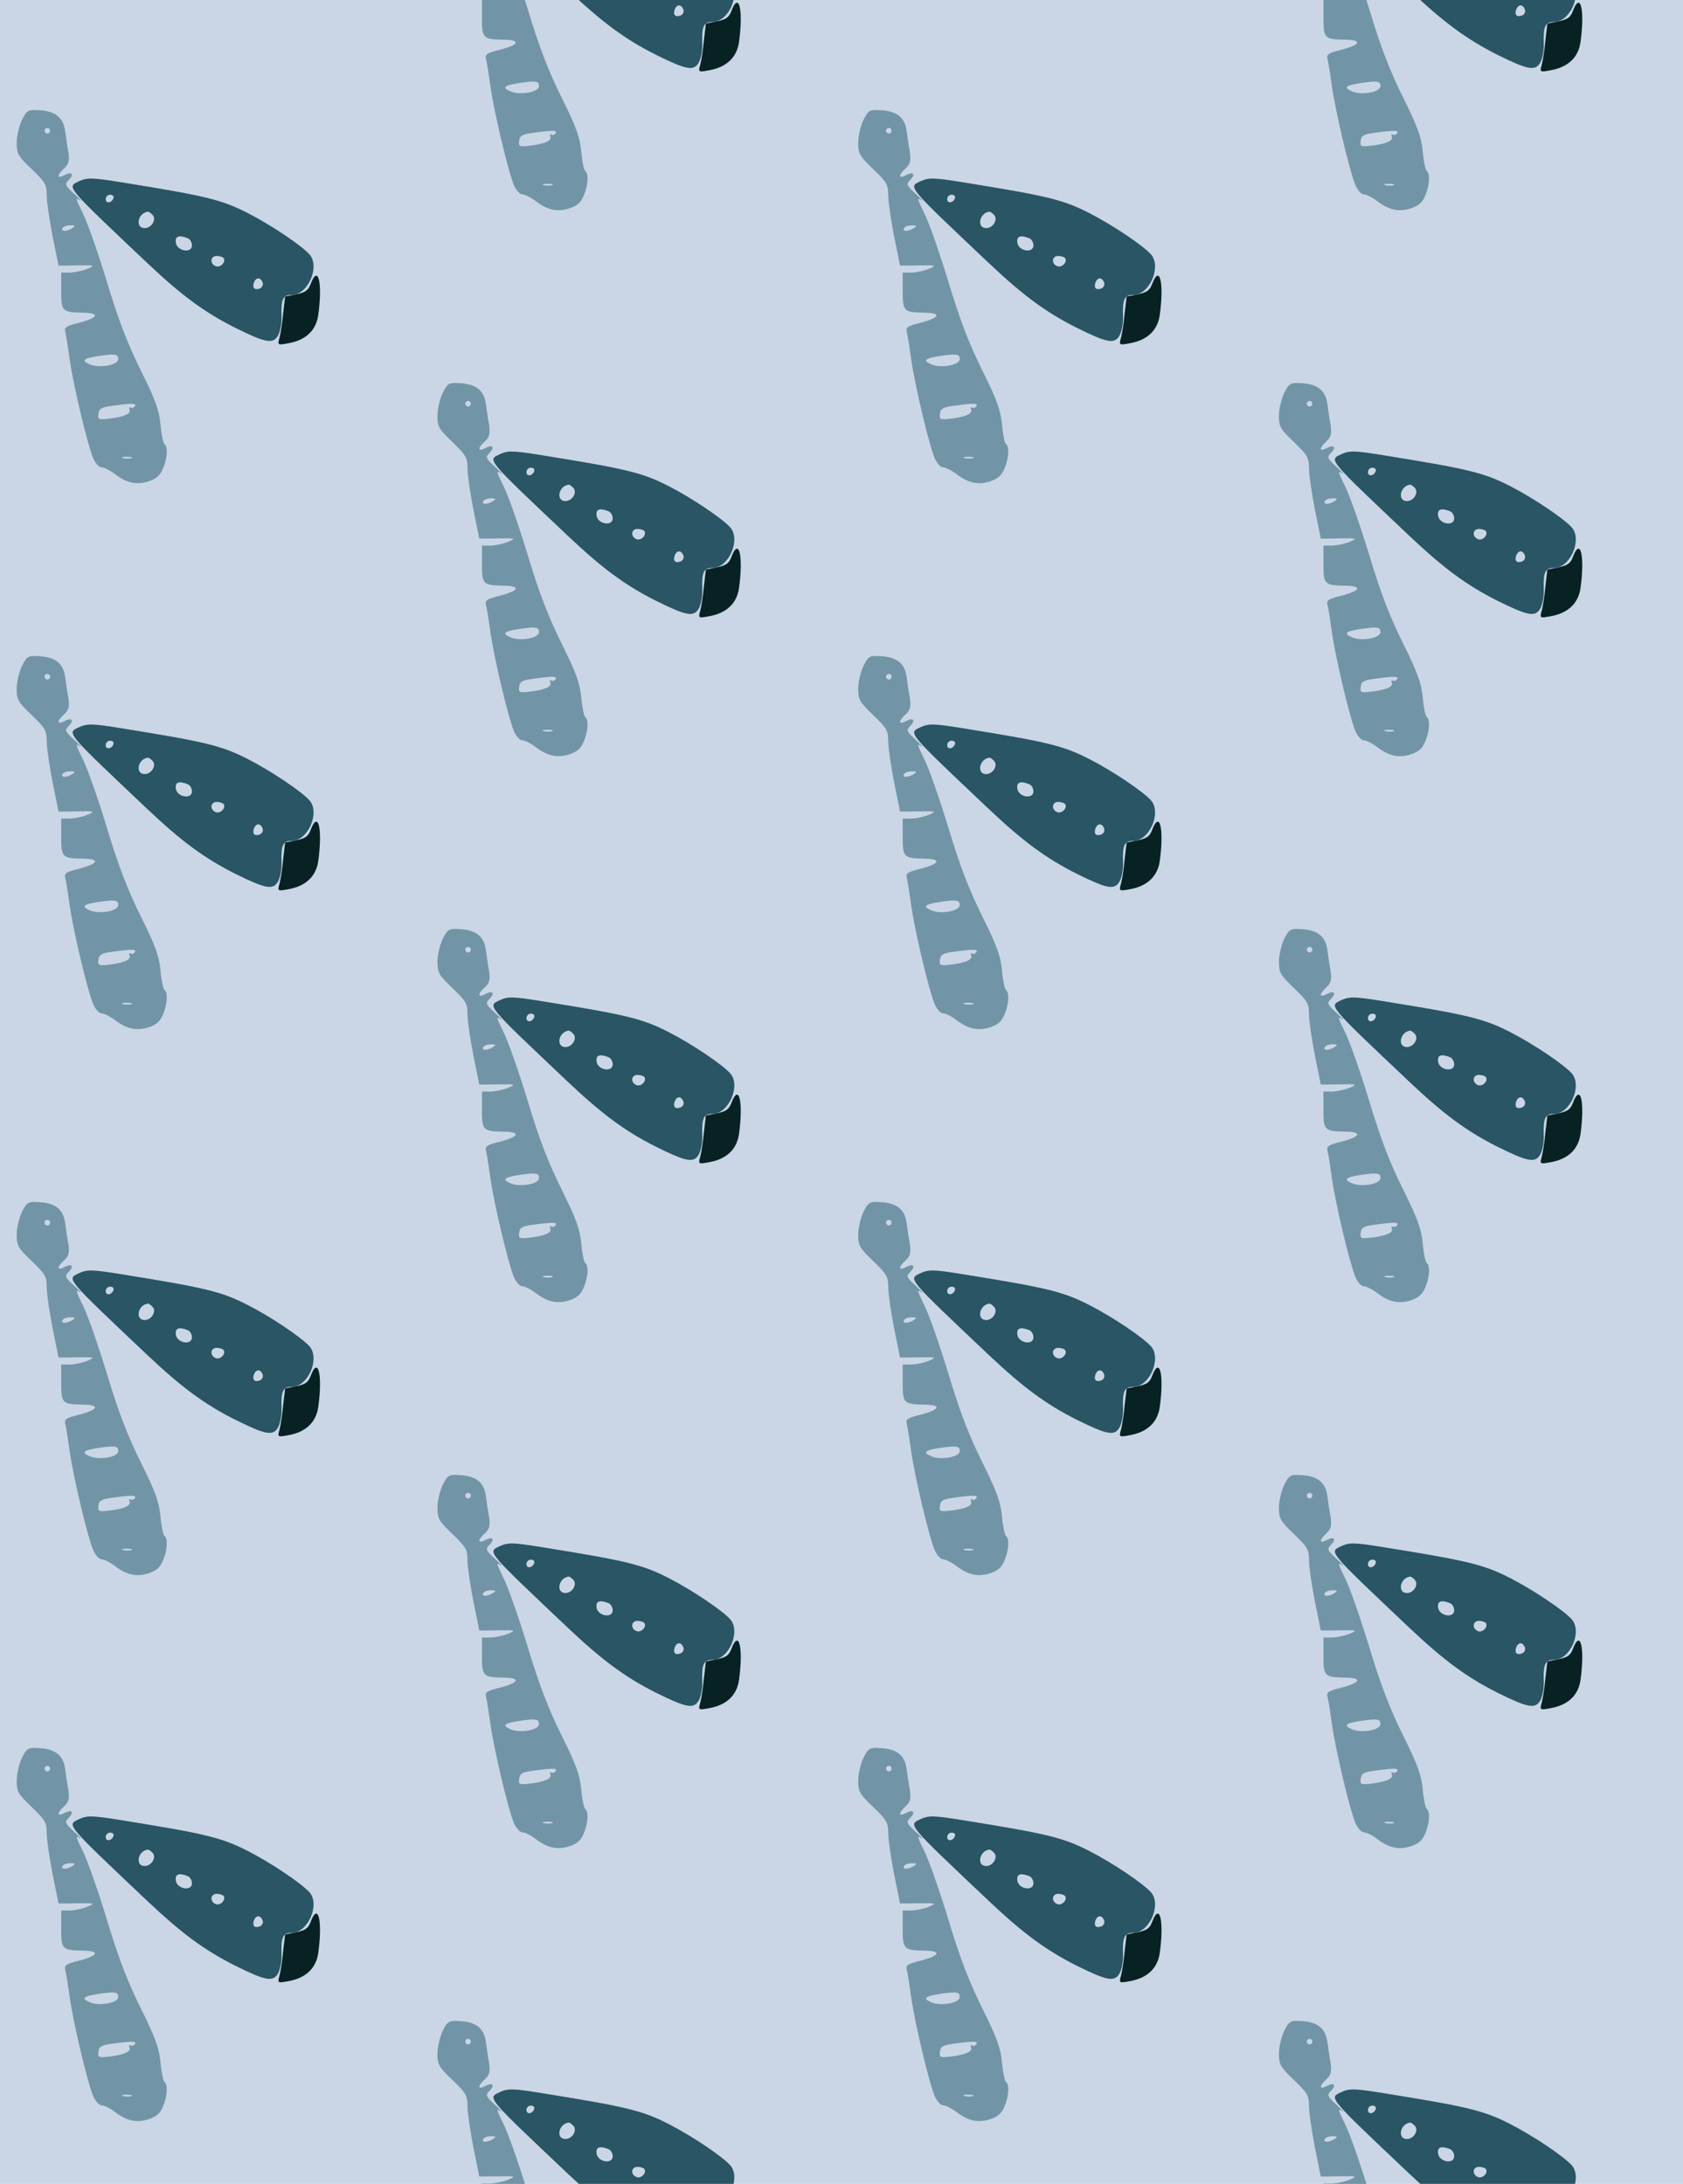 <?xml version="1.0" standalone="no"?>
<!DOCTYPE svg PUBLIC "-//W3C//DTD SVG 20010904//EN"
 "http://www.w3.org/TR/2001/REC-SVG-20010904/DTD/svg10.dtd">
<svg version="1.0" xmlns="http://www.w3.org/2000/svg" width="484pt" height="628pt" viewBox="0 0 484 628" preserveAspectRatio = "xMidYMid meet" >
<rect width="484" height="628" fill="#CAD6E5"/>
<g id="col0" transform="translate(0, 20)">
<g id="0" transform="translate(0,0.0)scale(0.8,0.8)">

<path d="M1117 800 c-9 -24 -19 -31 -52 -38 l-40 -8 -7 -59 c-3 -33 -9 -73 -13 -88 -8 -28 -7 -28 31 -21 63 11 100 46 108 101 16 116 0 184 -27 113z" transform="translate(0,157) scale(0.1,-0.1)" stroke="none" fill="#082223"/>

<path d="M79 1389 c-10 -21 -19 -58 -19 -82 0 -40 5 -48 54 -95 49 -47 54 -56 54 -94 0 -24 10 -90 21 -147 12 -57 21 -104 21 -105 0 -1 30 -1 68 0 63 1 65 0 37 -12 -16 -7 -45 -13 -62 -14 l-33 0 0 -65 c0 -74 3 -78 79 -79 62 -1 55 -18 -14 -36 -49 -12 -55 -17 -50 -35 3 -11 10 -56 16 -100 13 -90 63 -302 84 -352 8 -18 21 -33 30 -33 9 0 31 -11 48 -24 43 -33 79 -40 122 -26 27 9 41 21 51 46 16 37 18 80 5 88 -4 3 -11 34 -14 70 -5 52 -18 88 -70 193 -46 92 -81 181 -122 318 -32 105 -71 217 -88 250 -24 48 -26 57 -11 46 11 -7 2 2 -18 21 -35 32 -36 36 -21 51 21 21 11 32 -16 17 -27 -14 -27 1 0 25 16 15 19 27 15 57 -4 21 -9 56 -12 78 -7 49 -36 71 -95 74 -38 2 -42 0 -60 -35z m101 -39 c0 -5 -4 -10 -10 -10 -5 0 -10 5 -10 10 0 6 5 10 10 10 6 0 10 -4 10 -10z m80 -350 c-20 -13 -43 -13 -35 0 3 6 16 10 28 10 18 0 19 -2 7 -10z m165 -471 c0 -21 -64 -33 -99 -20 -37 15 -28 23 32 32 58 8 67 6 67 -12z m60 -169 c-4 -6 -11 -8 -16 -5 -5 3 -6 0 -3 -8 6 -15 -24 -27 -83 -33 -29 -3 -32 0 -29 19 2 18 11 23 47 28 73 10 91 10 84 -1z m-12 -187 c-7 -2 -21 -2 -30 0 -10 3 -4 5 12 5 17 0 24 -2 18 -5z" transform="translate(0,157) scale(0.1,-0.1)" stroke="none" fill="#7195A6"/>

<path d="M283 1168 c-43 -21 -50 -13 247 -294 123 -116 204 -176 315 -232 111 -55 137 -60 155 -27 8 15 13 45 12 68 -2 62 5 77 37 77 58 0 102 101 64 145 -28 32 -138 106 -222 149 -96 49 -152 62 -456 111 -105 17 -122 17 -152 3z m125 -60 c-6 -18 -28 -21 -28 -4 0 9 7 16 16 16 9 0 14 -5 12 -12z m140 -60 c16 -16 -3 -48 -28 -48 -35 0 -25 54 11 59 3 1 10 -4 17 -11z m126 -84 c9 -3 16 -15 16 -26 0 -30 -54 -21 -58 10 -3 23 11 28 42 16z m130 -72 c9 -14 -12 -35 -28 -29 -23 9 -20 37 3 37 11 0 22 -4 25 -8z m140 -87 c3 -9 -1 -18 -10 -22 -19 -7 -28 2 -21 22 8 19 23 19 31 0z" transform="translate(0,157) scale(0.1,-0.1)" stroke="none" fill="#295565"/>

</g>

<g id="1" transform="translate(0,157.0)scale(0.8,0.8)">

<path d="M1117 800 c-9 -24 -19 -31 -52 -38 l-40 -8 -7 -59 c-3 -33 -9 -73 -13 -88 -8 -28 -7 -28 31 -21 63 11 100 46 108 101 16 116 0 184 -27 113z" transform="translate(0,157) scale(0.1,-0.1)" stroke="none" fill="#082223"/>

<path d="M79 1389 c-10 -21 -19 -58 -19 -82 0 -40 5 -48 54 -95 49 -47 54 -56 54 -94 0 -24 10 -90 21 -147 12 -57 21 -104 21 -105 0 -1 30 -1 68 0 63 1 65 0 37 -12 -16 -7 -45 -13 -62 -14 l-33 0 0 -65 c0 -74 3 -78 79 -79 62 -1 55 -18 -14 -36 -49 -12 -55 -17 -50 -35 3 -11 10 -56 16 -100 13 -90 63 -302 84 -352 8 -18 21 -33 30 -33 9 0 31 -11 48 -24 43 -33 79 -40 122 -26 27 9 41 21 51 46 16 37 18 80 5 88 -4 3 -11 34 -14 70 -5 52 -18 88 -70 193 -46 92 -81 181 -122 318 -32 105 -71 217 -88 250 -24 48 -26 57 -11 46 11 -7 2 2 -18 21 -35 32 -36 36 -21 51 21 21 11 32 -16 17 -27 -14 -27 1 0 25 16 15 19 27 15 57 -4 21 -9 56 -12 78 -7 49 -36 71 -95 74 -38 2 -42 0 -60 -35z m101 -39 c0 -5 -4 -10 -10 -10 -5 0 -10 5 -10 10 0 6 5 10 10 10 6 0 10 -4 10 -10z m80 -350 c-20 -13 -43 -13 -35 0 3 6 16 10 28 10 18 0 19 -2 7 -10z m165 -471 c0 -21 -64 -33 -99 -20 -37 15 -28 23 32 32 58 8 67 6 67 -12z m60 -169 c-4 -6 -11 -8 -16 -5 -5 3 -6 0 -3 -8 6 -15 -24 -27 -83 -33 -29 -3 -32 0 -29 19 2 18 11 23 47 28 73 10 91 10 84 -1z m-12 -187 c-7 -2 -21 -2 -30 0 -10 3 -4 5 12 5 17 0 24 -2 18 -5z" transform="translate(0,157) scale(0.1,-0.1)" stroke="none" fill="#7195A6"/>

<path d="M283 1168 c-43 -21 -50 -13 247 -294 123 -116 204 -176 315 -232 111 -55 137 -60 155 -27 8 15 13 45 12 68 -2 62 5 77 37 77 58 0 102 101 64 145 -28 32 -138 106 -222 149 -96 49 -152 62 -456 111 -105 17 -122 17 -152 3z m125 -60 c-6 -18 -28 -21 -28 -4 0 9 7 16 16 16 9 0 14 -5 12 -12z m140 -60 c16 -16 -3 -48 -28 -48 -35 0 -25 54 11 59 3 1 10 -4 17 -11z m126 -84 c9 -3 16 -15 16 -26 0 -30 -54 -21 -58 10 -3 23 11 28 42 16z m130 -72 c9 -14 -12 -35 -28 -29 -23 9 -20 37 3 37 11 0 22 -4 25 -8z m140 -87 c3 -9 -1 -18 -10 -22 -19 -7 -28 2 -21 22 8 19 23 19 31 0z" transform="translate(0,157) scale(0.1,-0.1)" stroke="none" fill="#295565"/>

</g>

<g id="2" transform="translate(0,314.0)scale(0.8,0.8)">

<path d="M1117 800 c-9 -24 -19 -31 -52 -38 l-40 -8 -7 -59 c-3 -33 -9 -73 -13 -88 -8 -28 -7 -28 31 -21 63 11 100 46 108 101 16 116 0 184 -27 113z" transform="translate(0,157) scale(0.1,-0.1)" stroke="none" fill="#082223"/>

<path d="M79 1389 c-10 -21 -19 -58 -19 -82 0 -40 5 -48 54 -95 49 -47 54 -56 54 -94 0 -24 10 -90 21 -147 12 -57 21 -104 21 -105 0 -1 30 -1 68 0 63 1 65 0 37 -12 -16 -7 -45 -13 -62 -14 l-33 0 0 -65 c0 -74 3 -78 79 -79 62 -1 55 -18 -14 -36 -49 -12 -55 -17 -50 -35 3 -11 10 -56 16 -100 13 -90 63 -302 84 -352 8 -18 21 -33 30 -33 9 0 31 -11 48 -24 43 -33 79 -40 122 -26 27 9 41 21 51 46 16 37 18 80 5 88 -4 3 -11 34 -14 70 -5 52 -18 88 -70 193 -46 92 -81 181 -122 318 -32 105 -71 217 -88 250 -24 48 -26 57 -11 46 11 -7 2 2 -18 21 -35 32 -36 36 -21 51 21 21 11 32 -16 17 -27 -14 -27 1 0 25 16 15 19 27 15 57 -4 21 -9 56 -12 78 -7 49 -36 71 -95 74 -38 2 -42 0 -60 -35z m101 -39 c0 -5 -4 -10 -10 -10 -5 0 -10 5 -10 10 0 6 5 10 10 10 6 0 10 -4 10 -10z m80 -350 c-20 -13 -43 -13 -35 0 3 6 16 10 28 10 18 0 19 -2 7 -10z m165 -471 c0 -21 -64 -33 -99 -20 -37 15 -28 23 32 32 58 8 67 6 67 -12z m60 -169 c-4 -6 -11 -8 -16 -5 -5 3 -6 0 -3 -8 6 -15 -24 -27 -83 -33 -29 -3 -32 0 -29 19 2 18 11 23 47 28 73 10 91 10 84 -1z m-12 -187 c-7 -2 -21 -2 -30 0 -10 3 -4 5 12 5 17 0 24 -2 18 -5z" transform="translate(0,157) scale(0.1,-0.1)" stroke="none" fill="#7195A6"/>

<path d="M283 1168 c-43 -21 -50 -13 247 -294 123 -116 204 -176 315 -232 111 -55 137 -60 155 -27 8 15 13 45 12 68 -2 62 5 77 37 77 58 0 102 101 64 145 -28 32 -138 106 -222 149 -96 49 -152 62 -456 111 -105 17 -122 17 -152 3z m125 -60 c-6 -18 -28 -21 -28 -4 0 9 7 16 16 16 9 0 14 -5 12 -12z m140 -60 c16 -16 -3 -48 -28 -48 -35 0 -25 54 11 59 3 1 10 -4 17 -11z m126 -84 c9 -3 16 -15 16 -26 0 -30 -54 -21 -58 10 -3 23 11 28 42 16z m130 -72 c9 -14 -12 -35 -28 -29 -23 9 -20 37 3 37 11 0 22 -4 25 -8z m140 -87 c3 -9 -1 -18 -10 -22 -19 -7 -28 2 -21 22 8 19 23 19 31 0z" transform="translate(0,157) scale(0.1,-0.1)" stroke="none" fill="#295565"/>

</g>

<g id="3" transform="translate(0,471.0)scale(0.8,0.8)">

<path d="M1117 800 c-9 -24 -19 -31 -52 -38 l-40 -8 -7 -59 c-3 -33 -9 -73 -13 -88 -8 -28 -7 -28 31 -21 63 11 100 46 108 101 16 116 0 184 -27 113z" transform="translate(0,157) scale(0.1,-0.1)" stroke="none" fill="#082223"/>

<path d="M79 1389 c-10 -21 -19 -58 -19 -82 0 -40 5 -48 54 -95 49 -47 54 -56 54 -94 0 -24 10 -90 21 -147 12 -57 21 -104 21 -105 0 -1 30 -1 68 0 63 1 65 0 37 -12 -16 -7 -45 -13 -62 -14 l-33 0 0 -65 c0 -74 3 -78 79 -79 62 -1 55 -18 -14 -36 -49 -12 -55 -17 -50 -35 3 -11 10 -56 16 -100 13 -90 63 -302 84 -352 8 -18 21 -33 30 -33 9 0 31 -11 48 -24 43 -33 79 -40 122 -26 27 9 41 21 51 46 16 37 18 80 5 88 -4 3 -11 34 -14 70 -5 52 -18 88 -70 193 -46 92 -81 181 -122 318 -32 105 -71 217 -88 250 -24 48 -26 57 -11 46 11 -7 2 2 -18 21 -35 32 -36 36 -21 51 21 21 11 32 -16 17 -27 -14 -27 1 0 25 16 15 19 27 15 57 -4 21 -9 56 -12 78 -7 49 -36 71 -95 74 -38 2 -42 0 -60 -35z m101 -39 c0 -5 -4 -10 -10 -10 -5 0 -10 5 -10 10 0 6 5 10 10 10 6 0 10 -4 10 -10z m80 -350 c-20 -13 -43 -13 -35 0 3 6 16 10 28 10 18 0 19 -2 7 -10z m165 -471 c0 -21 -64 -33 -99 -20 -37 15 -28 23 32 32 58 8 67 6 67 -12z m60 -169 c-4 -6 -11 -8 -16 -5 -5 3 -6 0 -3 -8 6 -15 -24 -27 -83 -33 -29 -3 -32 0 -29 19 2 18 11 23 47 28 73 10 91 10 84 -1z m-12 -187 c-7 -2 -21 -2 -30 0 -10 3 -4 5 12 5 17 0 24 -2 18 -5z" transform="translate(0,157) scale(0.1,-0.1)" stroke="none" fill="#7195A6"/>

<path d="M283 1168 c-43 -21 -50 -13 247 -294 123 -116 204 -176 315 -232 111 -55 137 -60 155 -27 8 15 13 45 12 68 -2 62 5 77 37 77 58 0 102 101 64 145 -28 32 -138 106 -222 149 -96 49 -152 62 -456 111 -105 17 -122 17 -152 3z m125 -60 c-6 -18 -28 -21 -28 -4 0 9 7 16 16 16 9 0 14 -5 12 -12z m140 -60 c16 -16 -3 -48 -28 -48 -35 0 -25 54 11 59 3 1 10 -4 17 -11z m126 -84 c9 -3 16 -15 16 -26 0 -30 -54 -21 -58 10 -3 23 11 28 42 16z m130 -72 c9 -14 -12 -35 -28 -29 -23 9 -20 37 3 37 11 0 22 -4 25 -8z m140 -87 c3 -9 -1 -18 -10 -22 -19 -7 -28 2 -21 22 8 19 23 19 31 0z" transform="translate(0,157) scale(0.1,-0.1)" stroke="none" fill="#295565"/>

</g>

<g id="4" transform="translate(0,628.0)scale(0.8,0.8)">

<path d="M1117 800 c-9 -24 -19 -31 -52 -38 l-40 -8 -7 -59 c-3 -33 -9 -73 -13 -88 -8 -28 -7 -28 31 -21 63 11 100 46 108 101 16 116 0 184 -27 113z" transform="translate(0,157) scale(0.1,-0.1)" stroke="none" fill="#082223"/>

<path d="M79 1389 c-10 -21 -19 -58 -19 -82 0 -40 5 -48 54 -95 49 -47 54 -56 54 -94 0 -24 10 -90 21 -147 12 -57 21 -104 21 -105 0 -1 30 -1 68 0 63 1 65 0 37 -12 -16 -7 -45 -13 -62 -14 l-33 0 0 -65 c0 -74 3 -78 79 -79 62 -1 55 -18 -14 -36 -49 -12 -55 -17 -50 -35 3 -11 10 -56 16 -100 13 -90 63 -302 84 -352 8 -18 21 -33 30 -33 9 0 31 -11 48 -24 43 -33 79 -40 122 -26 27 9 41 21 51 46 16 37 18 80 5 88 -4 3 -11 34 -14 70 -5 52 -18 88 -70 193 -46 92 -81 181 -122 318 -32 105 -71 217 -88 250 -24 48 -26 57 -11 46 11 -7 2 2 -18 21 -35 32 -36 36 -21 51 21 21 11 32 -16 17 -27 -14 -27 1 0 25 16 15 19 27 15 57 -4 21 -9 56 -12 78 -7 49 -36 71 -95 74 -38 2 -42 0 -60 -35z m101 -39 c0 -5 -4 -10 -10 -10 -5 0 -10 5 -10 10 0 6 5 10 10 10 6 0 10 -4 10 -10z m80 -350 c-20 -13 -43 -13 -35 0 3 6 16 10 28 10 18 0 19 -2 7 -10z m165 -471 c0 -21 -64 -33 -99 -20 -37 15 -28 23 32 32 58 8 67 6 67 -12z m60 -169 c-4 -6 -11 -8 -16 -5 -5 3 -6 0 -3 -8 6 -15 -24 -27 -83 -33 -29 -3 -32 0 -29 19 2 18 11 23 47 28 73 10 91 10 84 -1z m-12 -187 c-7 -2 -21 -2 -30 0 -10 3 -4 5 12 5 17 0 24 -2 18 -5z" transform="translate(0,157) scale(0.1,-0.1)" stroke="none" fill="#7195A6"/>

<path d="M283 1168 c-43 -21 -50 -13 247 -294 123 -116 204 -176 315 -232 111 -55 137 -60 155 -27 8 15 13 45 12 68 -2 62 5 77 37 77 58 0 102 101 64 145 -28 32 -138 106 -222 149 -96 49 -152 62 -456 111 -105 17 -122 17 -152 3z m125 -60 c-6 -18 -28 -21 -28 -4 0 9 7 16 16 16 9 0 14 -5 12 -12z m140 -60 c16 -16 -3 -48 -28 -48 -35 0 -25 54 11 59 3 1 10 -4 17 -11z m126 -84 c9 -3 16 -15 16 -26 0 -30 -54 -21 -58 10 -3 23 11 28 42 16z m130 -72 c9 -14 -12 -35 -28 -29 -23 9 -20 37 3 37 11 0 22 -4 25 -8z m140 -87 c3 -9 -1 -18 -10 -22 -19 -7 -28 2 -21 22 8 19 23 19 31 0z" transform="translate(0,157) scale(0.1,-0.1)" stroke="none" fill="#295565"/>

</g>

</g>
<g id="col1" transform="translate(121, -58.5)">
<g id="0" transform="translate(0,0.0)scale(0.8,0.8)">

<path d="M1117 800 c-9 -24 -19 -31 -52 -38 l-40 -8 -7 -59 c-3 -33 -9 -73 -13 -88 -8 -28 -7 -28 31 -21 63 11 100 46 108 101 16 116 0 184 -27 113z" transform="translate(0,157) scale(0.1,-0.1)" stroke="none" fill="#082223"/>

<path d="M79 1389 c-10 -21 -19 -58 -19 -82 0 -40 5 -48 54 -95 49 -47 54 -56 54 -94 0 -24 10 -90 21 -147 12 -57 21 -104 21 -105 0 -1 30 -1 68 0 63 1 65 0 37 -12 -16 -7 -45 -13 -62 -14 l-33 0 0 -65 c0 -74 3 -78 79 -79 62 -1 55 -18 -14 -36 -49 -12 -55 -17 -50 -35 3 -11 10 -56 16 -100 13 -90 63 -302 84 -352 8 -18 21 -33 30 -33 9 0 31 -11 48 -24 43 -33 79 -40 122 -26 27 9 41 21 51 46 16 37 18 80 5 88 -4 3 -11 34 -14 70 -5 52 -18 88 -70 193 -46 92 -81 181 -122 318 -32 105 -71 217 -88 250 -24 48 -26 57 -11 46 11 -7 2 2 -18 21 -35 32 -36 36 -21 51 21 21 11 32 -16 17 -27 -14 -27 1 0 25 16 15 19 27 15 57 -4 21 -9 56 -12 78 -7 49 -36 71 -95 74 -38 2 -42 0 -60 -35z m101 -39 c0 -5 -4 -10 -10 -10 -5 0 -10 5 -10 10 0 6 5 10 10 10 6 0 10 -4 10 -10z m80 -350 c-20 -13 -43 -13 -35 0 3 6 16 10 28 10 18 0 19 -2 7 -10z m165 -471 c0 -21 -64 -33 -99 -20 -37 15 -28 23 32 32 58 8 67 6 67 -12z m60 -169 c-4 -6 -11 -8 -16 -5 -5 3 -6 0 -3 -8 6 -15 -24 -27 -83 -33 -29 -3 -32 0 -29 19 2 18 11 23 47 28 73 10 91 10 84 -1z m-12 -187 c-7 -2 -21 -2 -30 0 -10 3 -4 5 12 5 17 0 24 -2 18 -5z" transform="translate(0,157) scale(0.1,-0.1)" stroke="none" fill="#7195A6"/>

<path d="M283 1168 c-43 -21 -50 -13 247 -294 123 -116 204 -176 315 -232 111 -55 137 -60 155 -27 8 15 13 45 12 68 -2 62 5 77 37 77 58 0 102 101 64 145 -28 32 -138 106 -222 149 -96 49 -152 62 -456 111 -105 17 -122 17 -152 3z m125 -60 c-6 -18 -28 -21 -28 -4 0 9 7 16 16 16 9 0 14 -5 12 -12z m140 -60 c16 -16 -3 -48 -28 -48 -35 0 -25 54 11 59 3 1 10 -4 17 -11z m126 -84 c9 -3 16 -15 16 -26 0 -30 -54 -21 -58 10 -3 23 11 28 42 16z m130 -72 c9 -14 -12 -35 -28 -29 -23 9 -20 37 3 37 11 0 22 -4 25 -8z m140 -87 c3 -9 -1 -18 -10 -22 -19 -7 -28 2 -21 22 8 19 23 19 31 0z" transform="translate(0,157) scale(0.1,-0.1)" stroke="none" fill="#295565"/>

</g>

<g id="1" transform="translate(0,157.0)scale(0.8,0.8)">

<path d="M1117 800 c-9 -24 -19 -31 -52 -38 l-40 -8 -7 -59 c-3 -33 -9 -73 -13 -88 -8 -28 -7 -28 31 -21 63 11 100 46 108 101 16 116 0 184 -27 113z" transform="translate(0,157) scale(0.1,-0.1)" stroke="none" fill="#082223"/>

<path d="M79 1389 c-10 -21 -19 -58 -19 -82 0 -40 5 -48 54 -95 49 -47 54 -56 54 -94 0 -24 10 -90 21 -147 12 -57 21 -104 21 -105 0 -1 30 -1 68 0 63 1 65 0 37 -12 -16 -7 -45 -13 -62 -14 l-33 0 0 -65 c0 -74 3 -78 79 -79 62 -1 55 -18 -14 -36 -49 -12 -55 -17 -50 -35 3 -11 10 -56 16 -100 13 -90 63 -302 84 -352 8 -18 21 -33 30 -33 9 0 31 -11 48 -24 43 -33 79 -40 122 -26 27 9 41 21 51 46 16 37 18 80 5 88 -4 3 -11 34 -14 70 -5 52 -18 88 -70 193 -46 92 -81 181 -122 318 -32 105 -71 217 -88 250 -24 48 -26 57 -11 46 11 -7 2 2 -18 21 -35 32 -36 36 -21 51 21 21 11 32 -16 17 -27 -14 -27 1 0 25 16 15 19 27 15 57 -4 21 -9 56 -12 78 -7 49 -36 71 -95 74 -38 2 -42 0 -60 -35z m101 -39 c0 -5 -4 -10 -10 -10 -5 0 -10 5 -10 10 0 6 5 10 10 10 6 0 10 -4 10 -10z m80 -350 c-20 -13 -43 -13 -35 0 3 6 16 10 28 10 18 0 19 -2 7 -10z m165 -471 c0 -21 -64 -33 -99 -20 -37 15 -28 23 32 32 58 8 67 6 67 -12z m60 -169 c-4 -6 -11 -8 -16 -5 -5 3 -6 0 -3 -8 6 -15 -24 -27 -83 -33 -29 -3 -32 0 -29 19 2 18 11 23 47 28 73 10 91 10 84 -1z m-12 -187 c-7 -2 -21 -2 -30 0 -10 3 -4 5 12 5 17 0 24 -2 18 -5z" transform="translate(0,157) scale(0.1,-0.1)" stroke="none" fill="#7195A6"/>

<path d="M283 1168 c-43 -21 -50 -13 247 -294 123 -116 204 -176 315 -232 111 -55 137 -60 155 -27 8 15 13 45 12 68 -2 62 5 77 37 77 58 0 102 101 64 145 -28 32 -138 106 -222 149 -96 49 -152 62 -456 111 -105 17 -122 17 -152 3z m125 -60 c-6 -18 -28 -21 -28 -4 0 9 7 16 16 16 9 0 14 -5 12 -12z m140 -60 c16 -16 -3 -48 -28 -48 -35 0 -25 54 11 59 3 1 10 -4 17 -11z m126 -84 c9 -3 16 -15 16 -26 0 -30 -54 -21 -58 10 -3 23 11 28 42 16z m130 -72 c9 -14 -12 -35 -28 -29 -23 9 -20 37 3 37 11 0 22 -4 25 -8z m140 -87 c3 -9 -1 -18 -10 -22 -19 -7 -28 2 -21 22 8 19 23 19 31 0z" transform="translate(0,157) scale(0.1,-0.1)" stroke="none" fill="#295565"/>

</g>

<g id="2" transform="translate(0,314.0)scale(0.8,0.8)">

<path d="M1117 800 c-9 -24 -19 -31 -52 -38 l-40 -8 -7 -59 c-3 -33 -9 -73 -13 -88 -8 -28 -7 -28 31 -21 63 11 100 46 108 101 16 116 0 184 -27 113z" transform="translate(0,157) scale(0.1,-0.1)" stroke="none" fill="#082223"/>

<path d="M79 1389 c-10 -21 -19 -58 -19 -82 0 -40 5 -48 54 -95 49 -47 54 -56 54 -94 0 -24 10 -90 21 -147 12 -57 21 -104 21 -105 0 -1 30 -1 68 0 63 1 65 0 37 -12 -16 -7 -45 -13 -62 -14 l-33 0 0 -65 c0 -74 3 -78 79 -79 62 -1 55 -18 -14 -36 -49 -12 -55 -17 -50 -35 3 -11 10 -56 16 -100 13 -90 63 -302 84 -352 8 -18 21 -33 30 -33 9 0 31 -11 48 -24 43 -33 79 -40 122 -26 27 9 41 21 51 46 16 37 18 80 5 88 -4 3 -11 34 -14 70 -5 52 -18 88 -70 193 -46 92 -81 181 -122 318 -32 105 -71 217 -88 250 -24 48 -26 57 -11 46 11 -7 2 2 -18 21 -35 32 -36 36 -21 51 21 21 11 32 -16 17 -27 -14 -27 1 0 25 16 15 19 27 15 57 -4 21 -9 56 -12 78 -7 49 -36 71 -95 74 -38 2 -42 0 -60 -35z m101 -39 c0 -5 -4 -10 -10 -10 -5 0 -10 5 -10 10 0 6 5 10 10 10 6 0 10 -4 10 -10z m80 -350 c-20 -13 -43 -13 -35 0 3 6 16 10 28 10 18 0 19 -2 7 -10z m165 -471 c0 -21 -64 -33 -99 -20 -37 15 -28 23 32 32 58 8 67 6 67 -12z m60 -169 c-4 -6 -11 -8 -16 -5 -5 3 -6 0 -3 -8 6 -15 -24 -27 -83 -33 -29 -3 -32 0 -29 19 2 18 11 23 47 28 73 10 91 10 84 -1z m-12 -187 c-7 -2 -21 -2 -30 0 -10 3 -4 5 12 5 17 0 24 -2 18 -5z" transform="translate(0,157) scale(0.1,-0.1)" stroke="none" fill="#7195A6"/>

<path d="M283 1168 c-43 -21 -50 -13 247 -294 123 -116 204 -176 315 -232 111 -55 137 -60 155 -27 8 15 13 45 12 68 -2 62 5 77 37 77 58 0 102 101 64 145 -28 32 -138 106 -222 149 -96 49 -152 62 -456 111 -105 17 -122 17 -152 3z m125 -60 c-6 -18 -28 -21 -28 -4 0 9 7 16 16 16 9 0 14 -5 12 -12z m140 -60 c16 -16 -3 -48 -28 -48 -35 0 -25 54 11 59 3 1 10 -4 17 -11z m126 -84 c9 -3 16 -15 16 -26 0 -30 -54 -21 -58 10 -3 23 11 28 42 16z m130 -72 c9 -14 -12 -35 -28 -29 -23 9 -20 37 3 37 11 0 22 -4 25 -8z m140 -87 c3 -9 -1 -18 -10 -22 -19 -7 -28 2 -21 22 8 19 23 19 31 0z" transform="translate(0,157) scale(0.1,-0.1)" stroke="none" fill="#295565"/>

</g>

<g id="3" transform="translate(0,471.0)scale(0.8,0.8)">

<path d="M1117 800 c-9 -24 -19 -31 -52 -38 l-40 -8 -7 -59 c-3 -33 -9 -73 -13 -88 -8 -28 -7 -28 31 -21 63 11 100 46 108 101 16 116 0 184 -27 113z" transform="translate(0,157) scale(0.1,-0.1)" stroke="none" fill="#082223"/>

<path d="M79 1389 c-10 -21 -19 -58 -19 -82 0 -40 5 -48 54 -95 49 -47 54 -56 54 -94 0 -24 10 -90 21 -147 12 -57 21 -104 21 -105 0 -1 30 -1 68 0 63 1 65 0 37 -12 -16 -7 -45 -13 -62 -14 l-33 0 0 -65 c0 -74 3 -78 79 -79 62 -1 55 -18 -14 -36 -49 -12 -55 -17 -50 -35 3 -11 10 -56 16 -100 13 -90 63 -302 84 -352 8 -18 21 -33 30 -33 9 0 31 -11 48 -24 43 -33 79 -40 122 -26 27 9 41 21 51 46 16 37 18 80 5 88 -4 3 -11 34 -14 70 -5 52 -18 88 -70 193 -46 92 -81 181 -122 318 -32 105 -71 217 -88 250 -24 48 -26 57 -11 46 11 -7 2 2 -18 21 -35 32 -36 36 -21 51 21 21 11 32 -16 17 -27 -14 -27 1 0 25 16 15 19 27 15 57 -4 21 -9 56 -12 78 -7 49 -36 71 -95 74 -38 2 -42 0 -60 -35z m101 -39 c0 -5 -4 -10 -10 -10 -5 0 -10 5 -10 10 0 6 5 10 10 10 6 0 10 -4 10 -10z m80 -350 c-20 -13 -43 -13 -35 0 3 6 16 10 28 10 18 0 19 -2 7 -10z m165 -471 c0 -21 -64 -33 -99 -20 -37 15 -28 23 32 32 58 8 67 6 67 -12z m60 -169 c-4 -6 -11 -8 -16 -5 -5 3 -6 0 -3 -8 6 -15 -24 -27 -83 -33 -29 -3 -32 0 -29 19 2 18 11 23 47 28 73 10 91 10 84 -1z m-12 -187 c-7 -2 -21 -2 -30 0 -10 3 -4 5 12 5 17 0 24 -2 18 -5z" transform="translate(0,157) scale(0.1,-0.1)" stroke="none" fill="#7195A6"/>

<path d="M283 1168 c-43 -21 -50 -13 247 -294 123 -116 204 -176 315 -232 111 -55 137 -60 155 -27 8 15 13 45 12 68 -2 62 5 77 37 77 58 0 102 101 64 145 -28 32 -138 106 -222 149 -96 49 -152 62 -456 111 -105 17 -122 17 -152 3z m125 -60 c-6 -18 -28 -21 -28 -4 0 9 7 16 16 16 9 0 14 -5 12 -12z m140 -60 c16 -16 -3 -48 -28 -48 -35 0 -25 54 11 59 3 1 10 -4 17 -11z m126 -84 c9 -3 16 -15 16 -26 0 -30 -54 -21 -58 10 -3 23 11 28 42 16z m130 -72 c9 -14 -12 -35 -28 -29 -23 9 -20 37 3 37 11 0 22 -4 25 -8z m140 -87 c3 -9 -1 -18 -10 -22 -19 -7 -28 2 -21 22 8 19 23 19 31 0z" transform="translate(0,157) scale(0.1,-0.1)" stroke="none" fill="#295565"/>

</g>

<g id="4" transform="translate(0,628.0)scale(0.8,0.8)">

<path d="M1117 800 c-9 -24 -19 -31 -52 -38 l-40 -8 -7 -59 c-3 -33 -9 -73 -13 -88 -8 -28 -7 -28 31 -21 63 11 100 46 108 101 16 116 0 184 -27 113z" transform="translate(0,157) scale(0.1,-0.1)" stroke="none" fill="#082223"/>

<path d="M79 1389 c-10 -21 -19 -58 -19 -82 0 -40 5 -48 54 -95 49 -47 54 -56 54 -94 0 -24 10 -90 21 -147 12 -57 21 -104 21 -105 0 -1 30 -1 68 0 63 1 65 0 37 -12 -16 -7 -45 -13 -62 -14 l-33 0 0 -65 c0 -74 3 -78 79 -79 62 -1 55 -18 -14 -36 -49 -12 -55 -17 -50 -35 3 -11 10 -56 16 -100 13 -90 63 -302 84 -352 8 -18 21 -33 30 -33 9 0 31 -11 48 -24 43 -33 79 -40 122 -26 27 9 41 21 51 46 16 37 18 80 5 88 -4 3 -11 34 -14 70 -5 52 -18 88 -70 193 -46 92 -81 181 -122 318 -32 105 -71 217 -88 250 -24 48 -26 57 -11 46 11 -7 2 2 -18 21 -35 32 -36 36 -21 51 21 21 11 32 -16 17 -27 -14 -27 1 0 25 16 15 19 27 15 57 -4 21 -9 56 -12 78 -7 49 -36 71 -95 74 -38 2 -42 0 -60 -35z m101 -39 c0 -5 -4 -10 -10 -10 -5 0 -10 5 -10 10 0 6 5 10 10 10 6 0 10 -4 10 -10z m80 -350 c-20 -13 -43 -13 -35 0 3 6 16 10 28 10 18 0 19 -2 7 -10z m165 -471 c0 -21 -64 -33 -99 -20 -37 15 -28 23 32 32 58 8 67 6 67 -12z m60 -169 c-4 -6 -11 -8 -16 -5 -5 3 -6 0 -3 -8 6 -15 -24 -27 -83 -33 -29 -3 -32 0 -29 19 2 18 11 23 47 28 73 10 91 10 84 -1z m-12 -187 c-7 -2 -21 -2 -30 0 -10 3 -4 5 12 5 17 0 24 -2 18 -5z" transform="translate(0,157) scale(0.1,-0.1)" stroke="none" fill="#7195A6"/>

<path d="M283 1168 c-43 -21 -50 -13 247 -294 123 -116 204 -176 315 -232 111 -55 137 -60 155 -27 8 15 13 45 12 68 -2 62 5 77 37 77 58 0 102 101 64 145 -28 32 -138 106 -222 149 -96 49 -152 62 -456 111 -105 17 -122 17 -152 3z m125 -60 c-6 -18 -28 -21 -28 -4 0 9 7 16 16 16 9 0 14 -5 12 -12z m140 -60 c16 -16 -3 -48 -28 -48 -35 0 -25 54 11 59 3 1 10 -4 17 -11z m126 -84 c9 -3 16 -15 16 -26 0 -30 -54 -21 -58 10 -3 23 11 28 42 16z m130 -72 c9 -14 -12 -35 -28 -29 -23 9 -20 37 3 37 11 0 22 -4 25 -8z m140 -87 c3 -9 -1 -18 -10 -22 -19 -7 -28 2 -21 22 8 19 23 19 31 0z" transform="translate(0,157) scale(0.1,-0.1)" stroke="none" fill="#295565"/>

</g>

</g>
<g id="col2" transform="translate(242, 20)">
<g id="0" transform="translate(0,0.0)scale(0.8,0.8)">

<path d="M1117 800 c-9 -24 -19 -31 -52 -38 l-40 -8 -7 -59 c-3 -33 -9 -73 -13 -88 -8 -28 -7 -28 31 -21 63 11 100 46 108 101 16 116 0 184 -27 113z" transform="translate(0,157) scale(0.1,-0.1)" stroke="none" fill="#082223"/>

<path d="M79 1389 c-10 -21 -19 -58 -19 -82 0 -40 5 -48 54 -95 49 -47 54 -56 54 -94 0 -24 10 -90 21 -147 12 -57 21 -104 21 -105 0 -1 30 -1 68 0 63 1 65 0 37 -12 -16 -7 -45 -13 -62 -14 l-33 0 0 -65 c0 -74 3 -78 79 -79 62 -1 55 -18 -14 -36 -49 -12 -55 -17 -50 -35 3 -11 10 -56 16 -100 13 -90 63 -302 84 -352 8 -18 21 -33 30 -33 9 0 31 -11 48 -24 43 -33 79 -40 122 -26 27 9 41 21 51 46 16 37 18 80 5 88 -4 3 -11 34 -14 70 -5 52 -18 88 -70 193 -46 92 -81 181 -122 318 -32 105 -71 217 -88 250 -24 48 -26 57 -11 46 11 -7 2 2 -18 21 -35 32 -36 36 -21 51 21 21 11 32 -16 17 -27 -14 -27 1 0 25 16 15 19 27 15 57 -4 21 -9 56 -12 78 -7 49 -36 71 -95 74 -38 2 -42 0 -60 -35z m101 -39 c0 -5 -4 -10 -10 -10 -5 0 -10 5 -10 10 0 6 5 10 10 10 6 0 10 -4 10 -10z m80 -350 c-20 -13 -43 -13 -35 0 3 6 16 10 28 10 18 0 19 -2 7 -10z m165 -471 c0 -21 -64 -33 -99 -20 -37 15 -28 23 32 32 58 8 67 6 67 -12z m60 -169 c-4 -6 -11 -8 -16 -5 -5 3 -6 0 -3 -8 6 -15 -24 -27 -83 -33 -29 -3 -32 0 -29 19 2 18 11 23 47 28 73 10 91 10 84 -1z m-12 -187 c-7 -2 -21 -2 -30 0 -10 3 -4 5 12 5 17 0 24 -2 18 -5z" transform="translate(0,157) scale(0.1,-0.1)" stroke="none" fill="#7195A6"/>

<path d="M283 1168 c-43 -21 -50 -13 247 -294 123 -116 204 -176 315 -232 111 -55 137 -60 155 -27 8 15 13 45 12 68 -2 62 5 77 37 77 58 0 102 101 64 145 -28 32 -138 106 -222 149 -96 49 -152 62 -456 111 -105 17 -122 17 -152 3z m125 -60 c-6 -18 -28 -21 -28 -4 0 9 7 16 16 16 9 0 14 -5 12 -12z m140 -60 c16 -16 -3 -48 -28 -48 -35 0 -25 54 11 59 3 1 10 -4 17 -11z m126 -84 c9 -3 16 -15 16 -26 0 -30 -54 -21 -58 10 -3 23 11 28 42 16z m130 -72 c9 -14 -12 -35 -28 -29 -23 9 -20 37 3 37 11 0 22 -4 25 -8z m140 -87 c3 -9 -1 -18 -10 -22 -19 -7 -28 2 -21 22 8 19 23 19 31 0z" transform="translate(0,157) scale(0.1,-0.1)" stroke="none" fill="#295565"/>

</g>

<g id="1" transform="translate(0,157.0)scale(0.8,0.8)">

<path d="M1117 800 c-9 -24 -19 -31 -52 -38 l-40 -8 -7 -59 c-3 -33 -9 -73 -13 -88 -8 -28 -7 -28 31 -21 63 11 100 46 108 101 16 116 0 184 -27 113z" transform="translate(0,157) scale(0.1,-0.1)" stroke="none" fill="#082223"/>

<path d="M79 1389 c-10 -21 -19 -58 -19 -82 0 -40 5 -48 54 -95 49 -47 54 -56 54 -94 0 -24 10 -90 21 -147 12 -57 21 -104 21 -105 0 -1 30 -1 68 0 63 1 65 0 37 -12 -16 -7 -45 -13 -62 -14 l-33 0 0 -65 c0 -74 3 -78 79 -79 62 -1 55 -18 -14 -36 -49 -12 -55 -17 -50 -35 3 -11 10 -56 16 -100 13 -90 63 -302 84 -352 8 -18 21 -33 30 -33 9 0 31 -11 48 -24 43 -33 79 -40 122 -26 27 9 41 21 51 46 16 37 18 80 5 88 -4 3 -11 34 -14 70 -5 52 -18 88 -70 193 -46 92 -81 181 -122 318 -32 105 -71 217 -88 250 -24 48 -26 57 -11 46 11 -7 2 2 -18 21 -35 32 -36 36 -21 51 21 21 11 32 -16 17 -27 -14 -27 1 0 25 16 15 19 27 15 57 -4 21 -9 56 -12 78 -7 49 -36 71 -95 74 -38 2 -42 0 -60 -35z m101 -39 c0 -5 -4 -10 -10 -10 -5 0 -10 5 -10 10 0 6 5 10 10 10 6 0 10 -4 10 -10z m80 -350 c-20 -13 -43 -13 -35 0 3 6 16 10 28 10 18 0 19 -2 7 -10z m165 -471 c0 -21 -64 -33 -99 -20 -37 15 -28 23 32 32 58 8 67 6 67 -12z m60 -169 c-4 -6 -11 -8 -16 -5 -5 3 -6 0 -3 -8 6 -15 -24 -27 -83 -33 -29 -3 -32 0 -29 19 2 18 11 23 47 28 73 10 91 10 84 -1z m-12 -187 c-7 -2 -21 -2 -30 0 -10 3 -4 5 12 5 17 0 24 -2 18 -5z" transform="translate(0,157) scale(0.1,-0.1)" stroke="none" fill="#7195A6"/>

<path d="M283 1168 c-43 -21 -50 -13 247 -294 123 -116 204 -176 315 -232 111 -55 137 -60 155 -27 8 15 13 45 12 68 -2 62 5 77 37 77 58 0 102 101 64 145 -28 32 -138 106 -222 149 -96 49 -152 62 -456 111 -105 17 -122 17 -152 3z m125 -60 c-6 -18 -28 -21 -28 -4 0 9 7 16 16 16 9 0 14 -5 12 -12z m140 -60 c16 -16 -3 -48 -28 -48 -35 0 -25 54 11 59 3 1 10 -4 17 -11z m126 -84 c9 -3 16 -15 16 -26 0 -30 -54 -21 -58 10 -3 23 11 28 42 16z m130 -72 c9 -14 -12 -35 -28 -29 -23 9 -20 37 3 37 11 0 22 -4 25 -8z m140 -87 c3 -9 -1 -18 -10 -22 -19 -7 -28 2 -21 22 8 19 23 19 31 0z" transform="translate(0,157) scale(0.1,-0.1)" stroke="none" fill="#295565"/>

</g>

<g id="2" transform="translate(0,314.0)scale(0.8,0.8)">

<path d="M1117 800 c-9 -24 -19 -31 -52 -38 l-40 -8 -7 -59 c-3 -33 -9 -73 -13 -88 -8 -28 -7 -28 31 -21 63 11 100 46 108 101 16 116 0 184 -27 113z" transform="translate(0,157) scale(0.1,-0.1)" stroke="none" fill="#082223"/>

<path d="M79 1389 c-10 -21 -19 -58 -19 -82 0 -40 5 -48 54 -95 49 -47 54 -56 54 -94 0 -24 10 -90 21 -147 12 -57 21 -104 21 -105 0 -1 30 -1 68 0 63 1 65 0 37 -12 -16 -7 -45 -13 -62 -14 l-33 0 0 -65 c0 -74 3 -78 79 -79 62 -1 55 -18 -14 -36 -49 -12 -55 -17 -50 -35 3 -11 10 -56 16 -100 13 -90 63 -302 84 -352 8 -18 21 -33 30 -33 9 0 31 -11 48 -24 43 -33 79 -40 122 -26 27 9 41 21 51 46 16 37 18 80 5 88 -4 3 -11 34 -14 70 -5 52 -18 88 -70 193 -46 92 -81 181 -122 318 -32 105 -71 217 -88 250 -24 48 -26 57 -11 46 11 -7 2 2 -18 21 -35 32 -36 36 -21 51 21 21 11 32 -16 17 -27 -14 -27 1 0 25 16 15 19 27 15 57 -4 21 -9 56 -12 78 -7 49 -36 71 -95 74 -38 2 -42 0 -60 -35z m101 -39 c0 -5 -4 -10 -10 -10 -5 0 -10 5 -10 10 0 6 5 10 10 10 6 0 10 -4 10 -10z m80 -350 c-20 -13 -43 -13 -35 0 3 6 16 10 28 10 18 0 19 -2 7 -10z m165 -471 c0 -21 -64 -33 -99 -20 -37 15 -28 23 32 32 58 8 67 6 67 -12z m60 -169 c-4 -6 -11 -8 -16 -5 -5 3 -6 0 -3 -8 6 -15 -24 -27 -83 -33 -29 -3 -32 0 -29 19 2 18 11 23 47 28 73 10 91 10 84 -1z m-12 -187 c-7 -2 -21 -2 -30 0 -10 3 -4 5 12 5 17 0 24 -2 18 -5z" transform="translate(0,157) scale(0.1,-0.1)" stroke="none" fill="#7195A6"/>

<path d="M283 1168 c-43 -21 -50 -13 247 -294 123 -116 204 -176 315 -232 111 -55 137 -60 155 -27 8 15 13 45 12 68 -2 62 5 77 37 77 58 0 102 101 64 145 -28 32 -138 106 -222 149 -96 49 -152 62 -456 111 -105 17 -122 17 -152 3z m125 -60 c-6 -18 -28 -21 -28 -4 0 9 7 16 16 16 9 0 14 -5 12 -12z m140 -60 c16 -16 -3 -48 -28 -48 -35 0 -25 54 11 59 3 1 10 -4 17 -11z m126 -84 c9 -3 16 -15 16 -26 0 -30 -54 -21 -58 10 -3 23 11 28 42 16z m130 -72 c9 -14 -12 -35 -28 -29 -23 9 -20 37 3 37 11 0 22 -4 25 -8z m140 -87 c3 -9 -1 -18 -10 -22 -19 -7 -28 2 -21 22 8 19 23 19 31 0z" transform="translate(0,157) scale(0.1,-0.1)" stroke="none" fill="#295565"/>

</g>

<g id="3" transform="translate(0,471.0)scale(0.8,0.8)">

<path d="M1117 800 c-9 -24 -19 -31 -52 -38 l-40 -8 -7 -59 c-3 -33 -9 -73 -13 -88 -8 -28 -7 -28 31 -21 63 11 100 46 108 101 16 116 0 184 -27 113z" transform="translate(0,157) scale(0.1,-0.1)" stroke="none" fill="#082223"/>

<path d="M79 1389 c-10 -21 -19 -58 -19 -82 0 -40 5 -48 54 -95 49 -47 54 -56 54 -94 0 -24 10 -90 21 -147 12 -57 21 -104 21 -105 0 -1 30 -1 68 0 63 1 65 0 37 -12 -16 -7 -45 -13 -62 -14 l-33 0 0 -65 c0 -74 3 -78 79 -79 62 -1 55 -18 -14 -36 -49 -12 -55 -17 -50 -35 3 -11 10 -56 16 -100 13 -90 63 -302 84 -352 8 -18 21 -33 30 -33 9 0 31 -11 48 -24 43 -33 79 -40 122 -26 27 9 41 21 51 46 16 37 18 80 5 88 -4 3 -11 34 -14 70 -5 52 -18 88 -70 193 -46 92 -81 181 -122 318 -32 105 -71 217 -88 250 -24 48 -26 57 -11 46 11 -7 2 2 -18 21 -35 32 -36 36 -21 51 21 21 11 32 -16 17 -27 -14 -27 1 0 25 16 15 19 27 15 57 -4 21 -9 56 -12 78 -7 49 -36 71 -95 74 -38 2 -42 0 -60 -35z m101 -39 c0 -5 -4 -10 -10 -10 -5 0 -10 5 -10 10 0 6 5 10 10 10 6 0 10 -4 10 -10z m80 -350 c-20 -13 -43 -13 -35 0 3 6 16 10 28 10 18 0 19 -2 7 -10z m165 -471 c0 -21 -64 -33 -99 -20 -37 15 -28 23 32 32 58 8 67 6 67 -12z m60 -169 c-4 -6 -11 -8 -16 -5 -5 3 -6 0 -3 -8 6 -15 -24 -27 -83 -33 -29 -3 -32 0 -29 19 2 18 11 23 47 28 73 10 91 10 84 -1z m-12 -187 c-7 -2 -21 -2 -30 0 -10 3 -4 5 12 5 17 0 24 -2 18 -5z" transform="translate(0,157) scale(0.1,-0.1)" stroke="none" fill="#7195A6"/>

<path d="M283 1168 c-43 -21 -50 -13 247 -294 123 -116 204 -176 315 -232 111 -55 137 -60 155 -27 8 15 13 45 12 68 -2 62 5 77 37 77 58 0 102 101 64 145 -28 32 -138 106 -222 149 -96 49 -152 62 -456 111 -105 17 -122 17 -152 3z m125 -60 c-6 -18 -28 -21 -28 -4 0 9 7 16 16 16 9 0 14 -5 12 -12z m140 -60 c16 -16 -3 -48 -28 -48 -35 0 -25 54 11 59 3 1 10 -4 17 -11z m126 -84 c9 -3 16 -15 16 -26 0 -30 -54 -21 -58 10 -3 23 11 28 42 16z m130 -72 c9 -14 -12 -35 -28 -29 -23 9 -20 37 3 37 11 0 22 -4 25 -8z m140 -87 c3 -9 -1 -18 -10 -22 -19 -7 -28 2 -21 22 8 19 23 19 31 0z" transform="translate(0,157) scale(0.1,-0.1)" stroke="none" fill="#295565"/>

</g>

<g id="4" transform="translate(0,628.0)scale(0.8,0.8)">

<path d="M1117 800 c-9 -24 -19 -31 -52 -38 l-40 -8 -7 -59 c-3 -33 -9 -73 -13 -88 -8 -28 -7 -28 31 -21 63 11 100 46 108 101 16 116 0 184 -27 113z" transform="translate(0,157) scale(0.1,-0.1)" stroke="none" fill="#082223"/>

<path d="M79 1389 c-10 -21 -19 -58 -19 -82 0 -40 5 -48 54 -95 49 -47 54 -56 54 -94 0 -24 10 -90 21 -147 12 -57 21 -104 21 -105 0 -1 30 -1 68 0 63 1 65 0 37 -12 -16 -7 -45 -13 -62 -14 l-33 0 0 -65 c0 -74 3 -78 79 -79 62 -1 55 -18 -14 -36 -49 -12 -55 -17 -50 -35 3 -11 10 -56 16 -100 13 -90 63 -302 84 -352 8 -18 21 -33 30 -33 9 0 31 -11 48 -24 43 -33 79 -40 122 -26 27 9 41 21 51 46 16 37 18 80 5 88 -4 3 -11 34 -14 70 -5 52 -18 88 -70 193 -46 92 -81 181 -122 318 -32 105 -71 217 -88 250 -24 48 -26 57 -11 46 11 -7 2 2 -18 21 -35 32 -36 36 -21 51 21 21 11 32 -16 17 -27 -14 -27 1 0 25 16 15 19 27 15 57 -4 21 -9 56 -12 78 -7 49 -36 71 -95 74 -38 2 -42 0 -60 -35z m101 -39 c0 -5 -4 -10 -10 -10 -5 0 -10 5 -10 10 0 6 5 10 10 10 6 0 10 -4 10 -10z m80 -350 c-20 -13 -43 -13 -35 0 3 6 16 10 28 10 18 0 19 -2 7 -10z m165 -471 c0 -21 -64 -33 -99 -20 -37 15 -28 23 32 32 58 8 67 6 67 -12z m60 -169 c-4 -6 -11 -8 -16 -5 -5 3 -6 0 -3 -8 6 -15 -24 -27 -83 -33 -29 -3 -32 0 -29 19 2 18 11 23 47 28 73 10 91 10 84 -1z m-12 -187 c-7 -2 -21 -2 -30 0 -10 3 -4 5 12 5 17 0 24 -2 18 -5z" transform="translate(0,157) scale(0.1,-0.1)" stroke="none" fill="#7195A6"/>

<path d="M283 1168 c-43 -21 -50 -13 247 -294 123 -116 204 -176 315 -232 111 -55 137 -60 155 -27 8 15 13 45 12 68 -2 62 5 77 37 77 58 0 102 101 64 145 -28 32 -138 106 -222 149 -96 49 -152 62 -456 111 -105 17 -122 17 -152 3z m125 -60 c-6 -18 -28 -21 -28 -4 0 9 7 16 16 16 9 0 14 -5 12 -12z m140 -60 c16 -16 -3 -48 -28 -48 -35 0 -25 54 11 59 3 1 10 -4 17 -11z m126 -84 c9 -3 16 -15 16 -26 0 -30 -54 -21 -58 10 -3 23 11 28 42 16z m130 -72 c9 -14 -12 -35 -28 -29 -23 9 -20 37 3 37 11 0 22 -4 25 -8z m140 -87 c3 -9 -1 -18 -10 -22 -19 -7 -28 2 -21 22 8 19 23 19 31 0z" transform="translate(0,157) scale(0.1,-0.1)" stroke="none" fill="#295565"/>

</g>

</g>
<g id="col3" transform="translate(363, -58.5)">
<g id="0" transform="translate(0,0.0)scale(0.8,0.8)">

<path d="M1117 800 c-9 -24 -19 -31 -52 -38 l-40 -8 -7 -59 c-3 -33 -9 -73 -13 -88 -8 -28 -7 -28 31 -21 63 11 100 46 108 101 16 116 0 184 -27 113z" transform="translate(0,157) scale(0.1,-0.1)" stroke="none" fill="#082223"/>

<path d="M79 1389 c-10 -21 -19 -58 -19 -82 0 -40 5 -48 54 -95 49 -47 54 -56 54 -94 0 -24 10 -90 21 -147 12 -57 21 -104 21 -105 0 -1 30 -1 68 0 63 1 65 0 37 -12 -16 -7 -45 -13 -62 -14 l-33 0 0 -65 c0 -74 3 -78 79 -79 62 -1 55 -18 -14 -36 -49 -12 -55 -17 -50 -35 3 -11 10 -56 16 -100 13 -90 63 -302 84 -352 8 -18 21 -33 30 -33 9 0 31 -11 48 -24 43 -33 79 -40 122 -26 27 9 41 21 51 46 16 37 18 80 5 88 -4 3 -11 34 -14 70 -5 52 -18 88 -70 193 -46 92 -81 181 -122 318 -32 105 -71 217 -88 250 -24 48 -26 57 -11 46 11 -7 2 2 -18 21 -35 32 -36 36 -21 51 21 21 11 32 -16 17 -27 -14 -27 1 0 25 16 15 19 27 15 57 -4 21 -9 56 -12 78 -7 49 -36 71 -95 74 -38 2 -42 0 -60 -35z m101 -39 c0 -5 -4 -10 -10 -10 -5 0 -10 5 -10 10 0 6 5 10 10 10 6 0 10 -4 10 -10z m80 -350 c-20 -13 -43 -13 -35 0 3 6 16 10 28 10 18 0 19 -2 7 -10z m165 -471 c0 -21 -64 -33 -99 -20 -37 15 -28 23 32 32 58 8 67 6 67 -12z m60 -169 c-4 -6 -11 -8 -16 -5 -5 3 -6 0 -3 -8 6 -15 -24 -27 -83 -33 -29 -3 -32 0 -29 19 2 18 11 23 47 28 73 10 91 10 84 -1z m-12 -187 c-7 -2 -21 -2 -30 0 -10 3 -4 5 12 5 17 0 24 -2 18 -5z" transform="translate(0,157) scale(0.1,-0.1)" stroke="none" fill="#7195A6"/>

<path d="M283 1168 c-43 -21 -50 -13 247 -294 123 -116 204 -176 315 -232 111 -55 137 -60 155 -27 8 15 13 45 12 68 -2 62 5 77 37 77 58 0 102 101 64 145 -28 32 -138 106 -222 149 -96 49 -152 62 -456 111 -105 17 -122 17 -152 3z m125 -60 c-6 -18 -28 -21 -28 -4 0 9 7 16 16 16 9 0 14 -5 12 -12z m140 -60 c16 -16 -3 -48 -28 -48 -35 0 -25 54 11 59 3 1 10 -4 17 -11z m126 -84 c9 -3 16 -15 16 -26 0 -30 -54 -21 -58 10 -3 23 11 28 42 16z m130 -72 c9 -14 -12 -35 -28 -29 -23 9 -20 37 3 37 11 0 22 -4 25 -8z m140 -87 c3 -9 -1 -18 -10 -22 -19 -7 -28 2 -21 22 8 19 23 19 31 0z" transform="translate(0,157) scale(0.1,-0.1)" stroke="none" fill="#295565"/>

</g>

<g id="1" transform="translate(0,157.0)scale(0.8,0.8)">

<path d="M1117 800 c-9 -24 -19 -31 -52 -38 l-40 -8 -7 -59 c-3 -33 -9 -73 -13 -88 -8 -28 -7 -28 31 -21 63 11 100 46 108 101 16 116 0 184 -27 113z" transform="translate(0,157) scale(0.1,-0.1)" stroke="none" fill="#082223"/>

<path d="M79 1389 c-10 -21 -19 -58 -19 -82 0 -40 5 -48 54 -95 49 -47 54 -56 54 -94 0 -24 10 -90 21 -147 12 -57 21 -104 21 -105 0 -1 30 -1 68 0 63 1 65 0 37 -12 -16 -7 -45 -13 -62 -14 l-33 0 0 -65 c0 -74 3 -78 79 -79 62 -1 55 -18 -14 -36 -49 -12 -55 -17 -50 -35 3 -11 10 -56 16 -100 13 -90 63 -302 84 -352 8 -18 21 -33 30 -33 9 0 31 -11 48 -24 43 -33 79 -40 122 -26 27 9 41 21 51 46 16 37 18 80 5 88 -4 3 -11 34 -14 70 -5 52 -18 88 -70 193 -46 92 -81 181 -122 318 -32 105 -71 217 -88 250 -24 48 -26 57 -11 46 11 -7 2 2 -18 21 -35 32 -36 36 -21 51 21 21 11 32 -16 17 -27 -14 -27 1 0 25 16 15 19 27 15 57 -4 21 -9 56 -12 78 -7 49 -36 71 -95 74 -38 2 -42 0 -60 -35z m101 -39 c0 -5 -4 -10 -10 -10 -5 0 -10 5 -10 10 0 6 5 10 10 10 6 0 10 -4 10 -10z m80 -350 c-20 -13 -43 -13 -35 0 3 6 16 10 28 10 18 0 19 -2 7 -10z m165 -471 c0 -21 -64 -33 -99 -20 -37 15 -28 23 32 32 58 8 67 6 67 -12z m60 -169 c-4 -6 -11 -8 -16 -5 -5 3 -6 0 -3 -8 6 -15 -24 -27 -83 -33 -29 -3 -32 0 -29 19 2 18 11 23 47 28 73 10 91 10 84 -1z m-12 -187 c-7 -2 -21 -2 -30 0 -10 3 -4 5 12 5 17 0 24 -2 18 -5z" transform="translate(0,157) scale(0.1,-0.1)" stroke="none" fill="#7195A6"/>

<path d="M283 1168 c-43 -21 -50 -13 247 -294 123 -116 204 -176 315 -232 111 -55 137 -60 155 -27 8 15 13 45 12 68 -2 62 5 77 37 77 58 0 102 101 64 145 -28 32 -138 106 -222 149 -96 49 -152 62 -456 111 -105 17 -122 17 -152 3z m125 -60 c-6 -18 -28 -21 -28 -4 0 9 7 16 16 16 9 0 14 -5 12 -12z m140 -60 c16 -16 -3 -48 -28 -48 -35 0 -25 54 11 59 3 1 10 -4 17 -11z m126 -84 c9 -3 16 -15 16 -26 0 -30 -54 -21 -58 10 -3 23 11 28 42 16z m130 -72 c9 -14 -12 -35 -28 -29 -23 9 -20 37 3 37 11 0 22 -4 25 -8z m140 -87 c3 -9 -1 -18 -10 -22 -19 -7 -28 2 -21 22 8 19 23 19 31 0z" transform="translate(0,157) scale(0.1,-0.1)" stroke="none" fill="#295565"/>

</g>

<g id="2" transform="translate(0,314.0)scale(0.8,0.8)">

<path d="M1117 800 c-9 -24 -19 -31 -52 -38 l-40 -8 -7 -59 c-3 -33 -9 -73 -13 -88 -8 -28 -7 -28 31 -21 63 11 100 46 108 101 16 116 0 184 -27 113z" transform="translate(0,157) scale(0.1,-0.1)" stroke="none" fill="#082223"/>

<path d="M79 1389 c-10 -21 -19 -58 -19 -82 0 -40 5 -48 54 -95 49 -47 54 -56 54 -94 0 -24 10 -90 21 -147 12 -57 21 -104 21 -105 0 -1 30 -1 68 0 63 1 65 0 37 -12 -16 -7 -45 -13 -62 -14 l-33 0 0 -65 c0 -74 3 -78 79 -79 62 -1 55 -18 -14 -36 -49 -12 -55 -17 -50 -35 3 -11 10 -56 16 -100 13 -90 63 -302 84 -352 8 -18 21 -33 30 -33 9 0 31 -11 48 -24 43 -33 79 -40 122 -26 27 9 41 21 51 46 16 37 18 80 5 88 -4 3 -11 34 -14 70 -5 52 -18 88 -70 193 -46 92 -81 181 -122 318 -32 105 -71 217 -88 250 -24 48 -26 57 -11 46 11 -7 2 2 -18 21 -35 32 -36 36 -21 51 21 21 11 32 -16 17 -27 -14 -27 1 0 25 16 15 19 27 15 57 -4 21 -9 56 -12 78 -7 49 -36 71 -95 74 -38 2 -42 0 -60 -35z m101 -39 c0 -5 -4 -10 -10 -10 -5 0 -10 5 -10 10 0 6 5 10 10 10 6 0 10 -4 10 -10z m80 -350 c-20 -13 -43 -13 -35 0 3 6 16 10 28 10 18 0 19 -2 7 -10z m165 -471 c0 -21 -64 -33 -99 -20 -37 15 -28 23 32 32 58 8 67 6 67 -12z m60 -169 c-4 -6 -11 -8 -16 -5 -5 3 -6 0 -3 -8 6 -15 -24 -27 -83 -33 -29 -3 -32 0 -29 19 2 18 11 23 47 28 73 10 91 10 84 -1z m-12 -187 c-7 -2 -21 -2 -30 0 -10 3 -4 5 12 5 17 0 24 -2 18 -5z" transform="translate(0,157) scale(0.1,-0.1)" stroke="none" fill="#7195A6"/>

<path d="M283 1168 c-43 -21 -50 -13 247 -294 123 -116 204 -176 315 -232 111 -55 137 -60 155 -27 8 15 13 45 12 68 -2 62 5 77 37 77 58 0 102 101 64 145 -28 32 -138 106 -222 149 -96 49 -152 62 -456 111 -105 17 -122 17 -152 3z m125 -60 c-6 -18 -28 -21 -28 -4 0 9 7 16 16 16 9 0 14 -5 12 -12z m140 -60 c16 -16 -3 -48 -28 -48 -35 0 -25 54 11 59 3 1 10 -4 17 -11z m126 -84 c9 -3 16 -15 16 -26 0 -30 -54 -21 -58 10 -3 23 11 28 42 16z m130 -72 c9 -14 -12 -35 -28 -29 -23 9 -20 37 3 37 11 0 22 -4 25 -8z m140 -87 c3 -9 -1 -18 -10 -22 -19 -7 -28 2 -21 22 8 19 23 19 31 0z" transform="translate(0,157) scale(0.1,-0.1)" stroke="none" fill="#295565"/>

</g>

<g id="3" transform="translate(0,471.0)scale(0.8,0.8)">

<path d="M1117 800 c-9 -24 -19 -31 -52 -38 l-40 -8 -7 -59 c-3 -33 -9 -73 -13 -88 -8 -28 -7 -28 31 -21 63 11 100 46 108 101 16 116 0 184 -27 113z" transform="translate(0,157) scale(0.1,-0.1)" stroke="none" fill="#082223"/>

<path d="M79 1389 c-10 -21 -19 -58 -19 -82 0 -40 5 -48 54 -95 49 -47 54 -56 54 -94 0 -24 10 -90 21 -147 12 -57 21 -104 21 -105 0 -1 30 -1 68 0 63 1 65 0 37 -12 -16 -7 -45 -13 -62 -14 l-33 0 0 -65 c0 -74 3 -78 79 -79 62 -1 55 -18 -14 -36 -49 -12 -55 -17 -50 -35 3 -11 10 -56 16 -100 13 -90 63 -302 84 -352 8 -18 21 -33 30 -33 9 0 31 -11 48 -24 43 -33 79 -40 122 -26 27 9 41 21 51 46 16 37 18 80 5 88 -4 3 -11 34 -14 70 -5 52 -18 88 -70 193 -46 92 -81 181 -122 318 -32 105 -71 217 -88 250 -24 48 -26 57 -11 46 11 -7 2 2 -18 21 -35 32 -36 36 -21 51 21 21 11 32 -16 17 -27 -14 -27 1 0 25 16 15 19 27 15 57 -4 21 -9 56 -12 78 -7 49 -36 71 -95 74 -38 2 -42 0 -60 -35z m101 -39 c0 -5 -4 -10 -10 -10 -5 0 -10 5 -10 10 0 6 5 10 10 10 6 0 10 -4 10 -10z m80 -350 c-20 -13 -43 -13 -35 0 3 6 16 10 28 10 18 0 19 -2 7 -10z m165 -471 c0 -21 -64 -33 -99 -20 -37 15 -28 23 32 32 58 8 67 6 67 -12z m60 -169 c-4 -6 -11 -8 -16 -5 -5 3 -6 0 -3 -8 6 -15 -24 -27 -83 -33 -29 -3 -32 0 -29 19 2 18 11 23 47 28 73 10 91 10 84 -1z m-12 -187 c-7 -2 -21 -2 -30 0 -10 3 -4 5 12 5 17 0 24 -2 18 -5z" transform="translate(0,157) scale(0.1,-0.1)" stroke="none" fill="#7195A6"/>

<path d="M283 1168 c-43 -21 -50 -13 247 -294 123 -116 204 -176 315 -232 111 -55 137 -60 155 -27 8 15 13 45 12 68 -2 62 5 77 37 77 58 0 102 101 64 145 -28 32 -138 106 -222 149 -96 49 -152 62 -456 111 -105 17 -122 17 -152 3z m125 -60 c-6 -18 -28 -21 -28 -4 0 9 7 16 16 16 9 0 14 -5 12 -12z m140 -60 c16 -16 -3 -48 -28 -48 -35 0 -25 54 11 59 3 1 10 -4 17 -11z m126 -84 c9 -3 16 -15 16 -26 0 -30 -54 -21 -58 10 -3 23 11 28 42 16z m130 -72 c9 -14 -12 -35 -28 -29 -23 9 -20 37 3 37 11 0 22 -4 25 -8z m140 -87 c3 -9 -1 -18 -10 -22 -19 -7 -28 2 -21 22 8 19 23 19 31 0z" transform="translate(0,157) scale(0.1,-0.1)" stroke="none" fill="#295565"/>

</g>

<g id="4" transform="translate(0,628.0)scale(0.8,0.8)">

<path d="M1117 800 c-9 -24 -19 -31 -52 -38 l-40 -8 -7 -59 c-3 -33 -9 -73 -13 -88 -8 -28 -7 -28 31 -21 63 11 100 46 108 101 16 116 0 184 -27 113z" transform="translate(0,157) scale(0.1,-0.1)" stroke="none" fill="#082223"/>

<path d="M79 1389 c-10 -21 -19 -58 -19 -82 0 -40 5 -48 54 -95 49 -47 54 -56 54 -94 0 -24 10 -90 21 -147 12 -57 21 -104 21 -105 0 -1 30 -1 68 0 63 1 65 0 37 -12 -16 -7 -45 -13 -62 -14 l-33 0 0 -65 c0 -74 3 -78 79 -79 62 -1 55 -18 -14 -36 -49 -12 -55 -17 -50 -35 3 -11 10 -56 16 -100 13 -90 63 -302 84 -352 8 -18 21 -33 30 -33 9 0 31 -11 48 -24 43 -33 79 -40 122 -26 27 9 41 21 51 46 16 37 18 80 5 88 -4 3 -11 34 -14 70 -5 52 -18 88 -70 193 -46 92 -81 181 -122 318 -32 105 -71 217 -88 250 -24 48 -26 57 -11 46 11 -7 2 2 -18 21 -35 32 -36 36 -21 51 21 21 11 32 -16 17 -27 -14 -27 1 0 25 16 15 19 27 15 57 -4 21 -9 56 -12 78 -7 49 -36 71 -95 74 -38 2 -42 0 -60 -35z m101 -39 c0 -5 -4 -10 -10 -10 -5 0 -10 5 -10 10 0 6 5 10 10 10 6 0 10 -4 10 -10z m80 -350 c-20 -13 -43 -13 -35 0 3 6 16 10 28 10 18 0 19 -2 7 -10z m165 -471 c0 -21 -64 -33 -99 -20 -37 15 -28 23 32 32 58 8 67 6 67 -12z m60 -169 c-4 -6 -11 -8 -16 -5 -5 3 -6 0 -3 -8 6 -15 -24 -27 -83 -33 -29 -3 -32 0 -29 19 2 18 11 23 47 28 73 10 91 10 84 -1z m-12 -187 c-7 -2 -21 -2 -30 0 -10 3 -4 5 12 5 17 0 24 -2 18 -5z" transform="translate(0,157) scale(0.1,-0.1)" stroke="none" fill="#7195A6"/>

<path d="M283 1168 c-43 -21 -50 -13 247 -294 123 -116 204 -176 315 -232 111 -55 137 -60 155 -27 8 15 13 45 12 68 -2 62 5 77 37 77 58 0 102 101 64 145 -28 32 -138 106 -222 149 -96 49 -152 62 -456 111 -105 17 -122 17 -152 3z m125 -60 c-6 -18 -28 -21 -28 -4 0 9 7 16 16 16 9 0 14 -5 12 -12z m140 -60 c16 -16 -3 -48 -28 -48 -35 0 -25 54 11 59 3 1 10 -4 17 -11z m126 -84 c9 -3 16 -15 16 -26 0 -30 -54 -21 -58 10 -3 23 11 28 42 16z m130 -72 c9 -14 -12 -35 -28 -29 -23 9 -20 37 3 37 11 0 22 -4 25 -8z m140 -87 c3 -9 -1 -18 -10 -22 -19 -7 -28 2 -21 22 8 19 23 19 31 0z" transform="translate(0,157) scale(0.1,-0.1)" stroke="none" fill="#295565"/>

</g>

</g>
</svg>